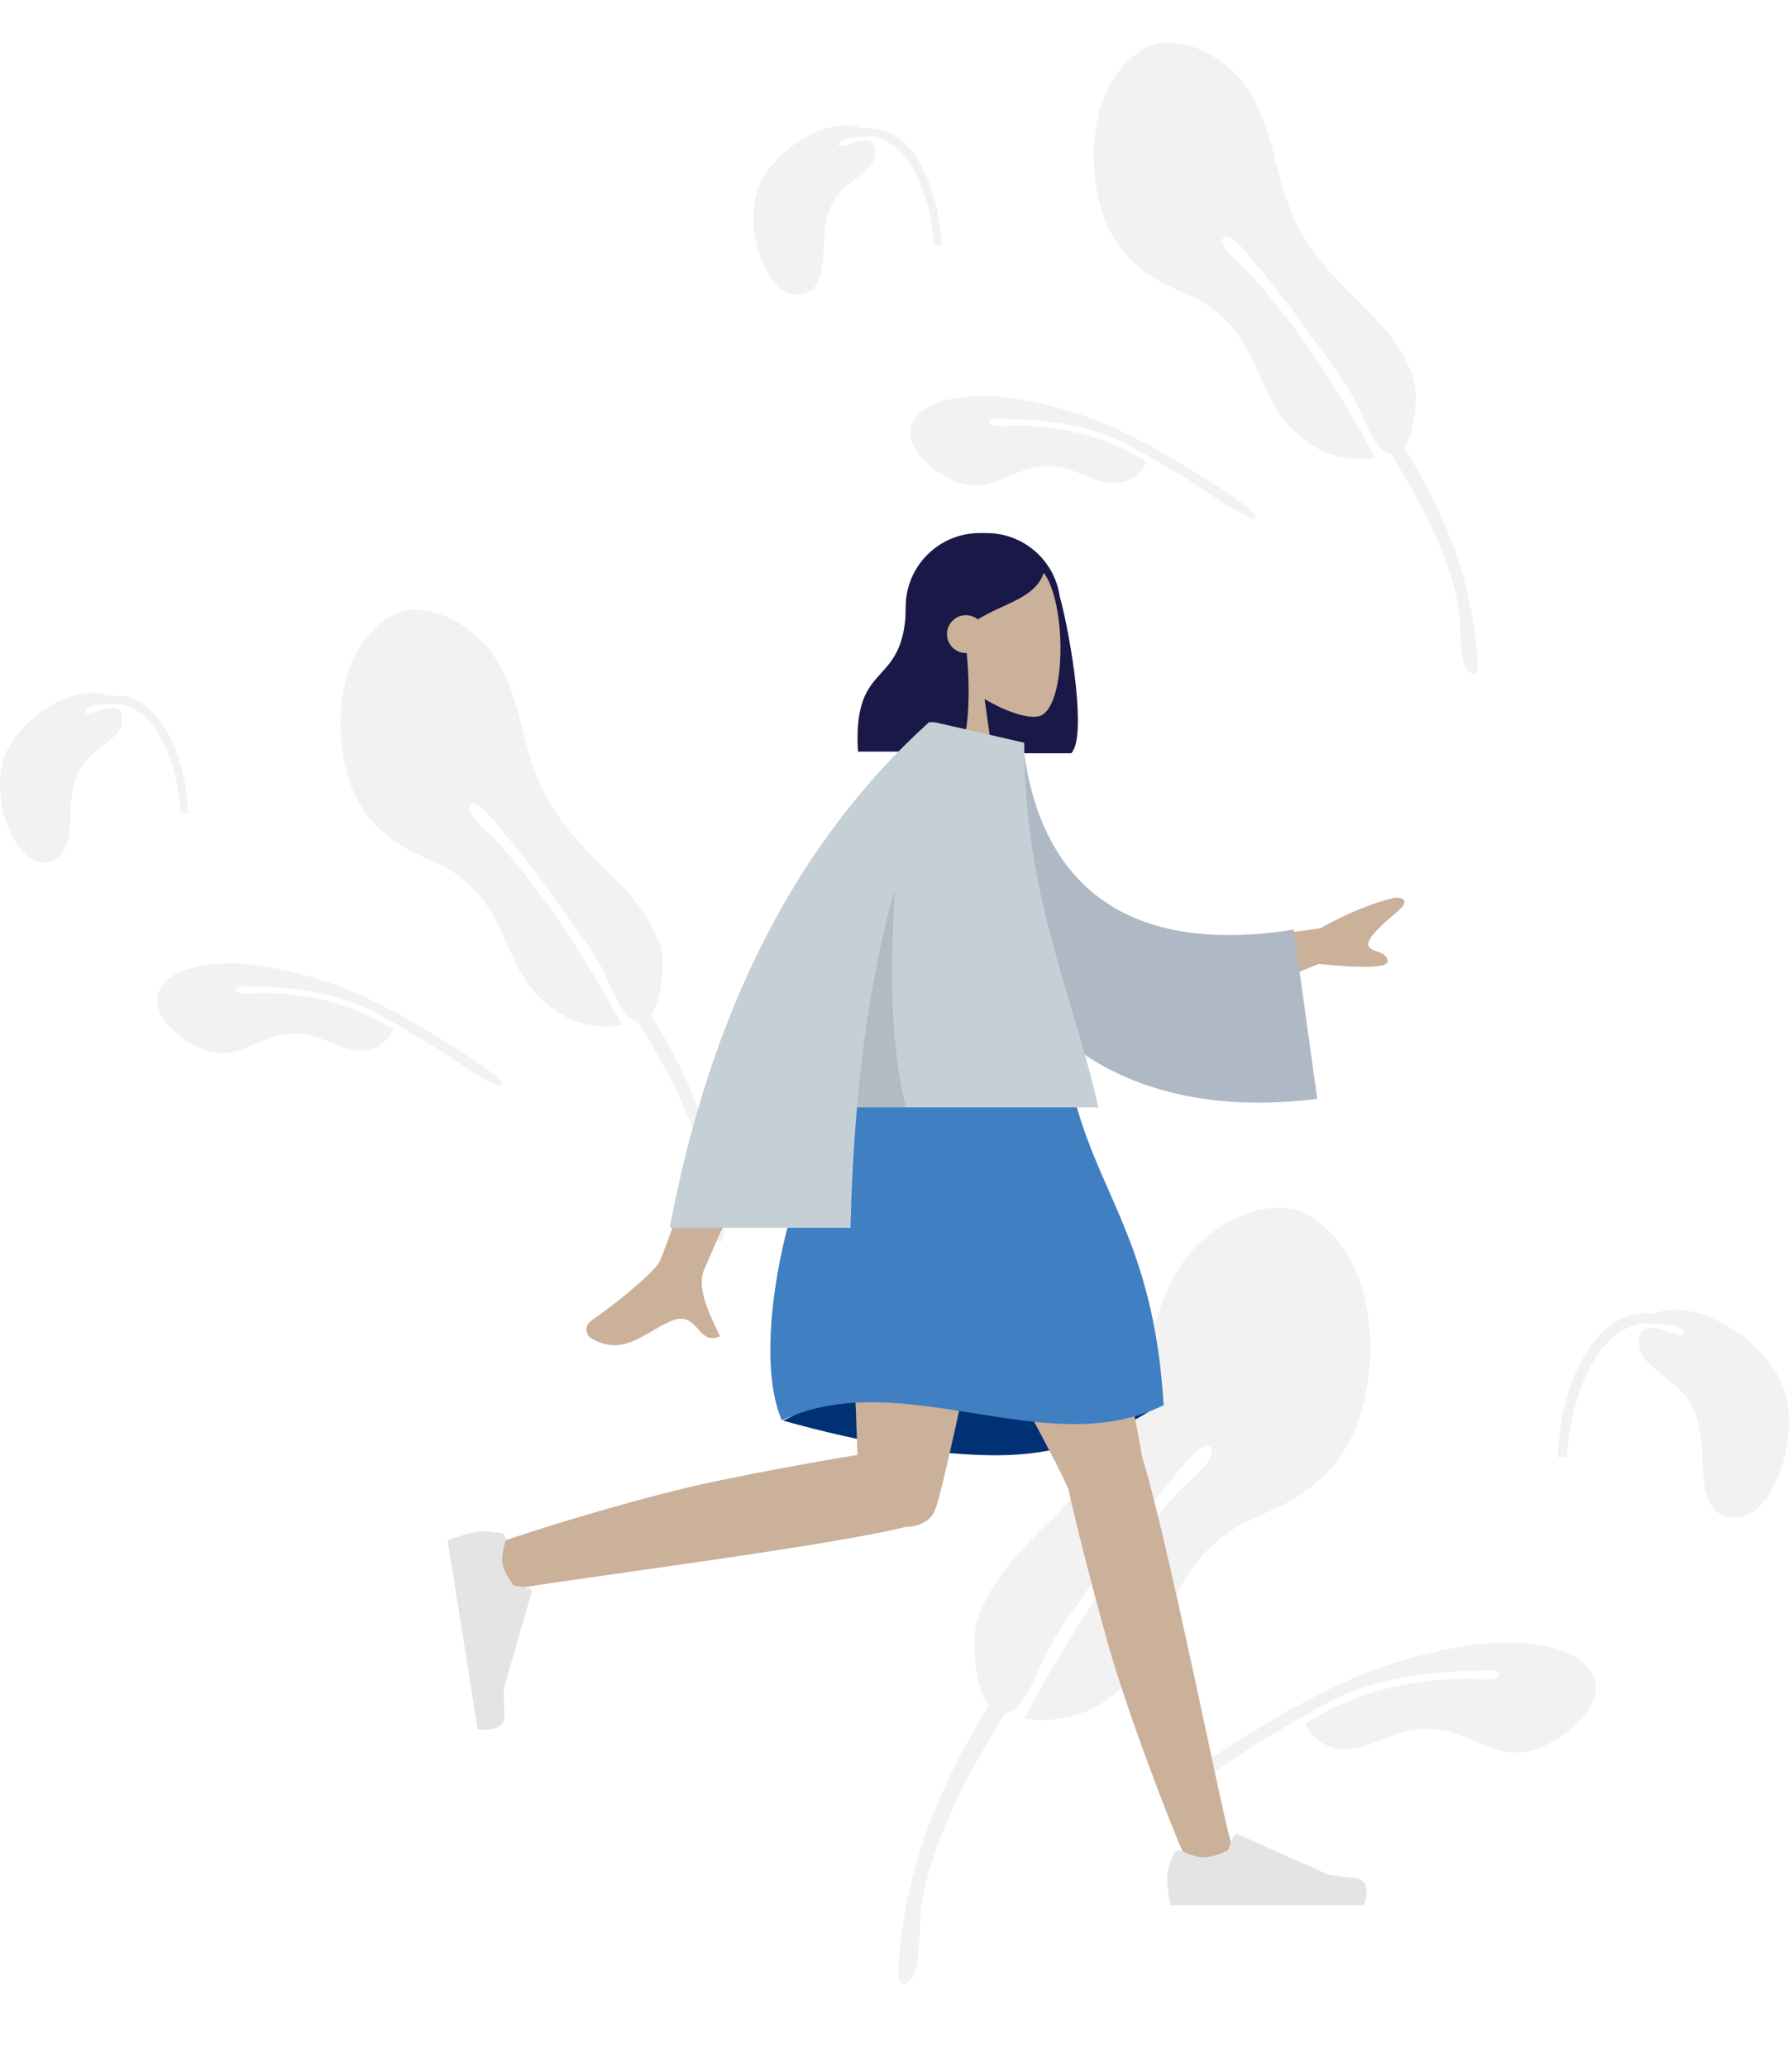 <svg width="521" height="601" viewBox="0 0 521 601" fill="none" xmlns="http://www.w3.org/2000/svg">
<path fill-rule="evenodd" clip-rule="evenodd" d="M411.101 110.587C408.431 101.68 402.162 94.71 395.654 88.322C382.985 75.888 376.171 68.2 371.656 50.011C369.001 39.313 366.298 27.977 357.876 20.216C351.743 14.564 341.189 9.815 332.987 13.863C320.37 21.393 316.982 36.847 318.255 50.686C319.832 67.838 327.843 78.413 343.235 84.731C351.907 88.288 357.672 92.983 362.38 101.164C366.146 107.705 368.341 115.896 373.073 121.826C380.148 130.69 389.001 134.631 399.914 133.158C389.693 114.353 377.751 95.37 363.347 79.537C361.998 77.945 354.046 71.852 355.65 69.139C357.417 66.152 365.581 77.373 365.523 77.305C369.709 82.11 373.582 87.216 377.386 92.371C377.376 92.376 377.365 92.379 377.354 92.384C381.27 97.674 385.155 103.042 388.966 108.476C390.508 110.775 392.008 113.104 393.444 115.49C395.551 118.993 398.895 128.933 402.344 131.086C403.082 131.547 403.764 131.804 404.402 131.91C406.754 135.763 409.044 139.646 411.221 143.575C416.907 153.837 421.788 164.673 424.028 176.259C424.682 179.641 424.219 192.291 426.527 194.732C430.748 199.197 429.511 190.598 429.259 188.003C427.163 166.51 419.447 148.2 408.244 130.131C411.685 125.636 412.182 114.196 411.101 110.587Z" fill="#F2F2F2"/>
<path fill-rule="evenodd" clip-rule="evenodd" d="M266.553 120.972C271.002 115.73 281.698 114.84 288.239 115.191C296.334 115.625 304.648 117.596 312.349 119.978C325.034 123.903 337.361 131.064 348.533 137.996C349.88 138.831 366.467 148.806 364.999 150.557C363.544 152.292 347.261 140.442 343.631 138.4C335.887 134.041 328.785 128.885 320.249 126.007C311.41 123.025 302.062 121.845 292.768 121.926C291.575 121.937 287.684 121.105 287.6 122.87C287.518 124.596 293.956 123.696 295.091 123.706C299.78 123.749 304.498 124.19 309.121 125.003C317.781 126.525 325.924 129.592 333.341 134.296C331.272 139.108 326.31 141.327 321.105 140.123C316.607 139.082 312.222 136.514 307.817 135.772C304.783 135.261 301.745 135.565 298.804 136.42C291.044 138.675 286.569 143.295 278.037 140.081C271.349 137.562 260.163 128.511 266.553 120.972Z" fill="#F2F2F2"/>
<path fill-rule="evenodd" clip-rule="evenodd" d="M271.585 71.361H273.69C273.543 68.69 273.351 66.023 272.899 63.381C271.207 53.481 265.917 38.939 254.313 37.332C253.885 37.272 252.31 37.262 250.403 37.373C249.499 36.873 248.486 36.571 247.419 36.501C237.54 35.781 226.507 43.665 221.742 51.87C217.9 58.486 218.547 67.173 220.92 74.201C222.509 78.907 225.977 85.615 231.76 85.681C238.995 85.763 239.344 76.916 239.484 71.744C239.67 64.869 240.548 58.879 246.025 54.192C247.301 53.101 248.696 52.14 249.986 51.063C252.005 49.378 254.236 47.653 254.496 44.865C254.855 41.019 252.66 40.326 249.309 41.041C248.738 41.163 242.984 43.717 243.836 41.698C244.096 41.081 245.046 40.592 246.245 40.226C249.348 39.892 253.048 39.505 254.112 39.737C265.593 42.228 270.063 57.961 271.25 67.956C271.384 69.088 271.492 70.224 271.585 71.361Z" fill="#F2F2F2"/>
<path fill-rule="evenodd" clip-rule="evenodd" d="M283.925 471.971C287.208 461.02 294.916 452.449 302.918 444.596C318.495 429.307 326.872 419.854 332.424 397.49C335.689 384.337 339.012 370.399 349.368 360.856C356.908 353.907 369.885 348.068 379.969 353.045C395.482 362.304 399.647 381.305 398.083 398.32C396.144 419.409 386.293 432.412 367.369 440.179C356.706 444.554 349.618 450.326 343.829 460.384C339.199 468.427 336.5 478.498 330.681 485.79C321.983 496.689 311.098 501.534 297.68 499.723C310.247 476.601 324.931 453.262 342.641 433.794C344.299 431.836 354.077 424.345 352.105 421.009C349.932 417.337 339.894 431.133 339.965 431.05C334.818 436.958 330.056 443.236 325.379 449.574C325.391 449.58 325.405 449.583 325.418 449.59C320.603 456.094 315.826 462.693 311.141 469.376C309.245 472.203 307.401 475.065 305.635 478C303.045 482.306 298.932 494.527 294.692 497.175C293.785 497.741 292.946 498.058 292.162 498.188C289.269 502.925 286.454 507.7 283.777 512.531C276.786 525.149 270.785 538.472 268.031 552.717C267.227 556.875 267.796 572.428 264.958 575.43C259.769 580.92 261.289 570.348 261.599 567.156C264.177 540.731 273.664 518.217 287.438 496.001C283.206 490.474 282.595 476.408 283.925 471.971Z" fill="#F2F2F2"/>
<path fill-rule="evenodd" clip-rule="evenodd" d="M461.652 484.739C456.182 478.293 443.031 477.2 434.988 477.631C425.036 478.165 414.813 480.588 405.345 483.517C389.747 488.342 374.591 497.148 360.854 505.671C359.199 506.698 338.804 518.963 340.609 521.115C342.398 523.248 362.419 508.679 366.881 506.168C376.403 500.808 385.136 494.469 395.631 490.93C406.499 487.264 417.992 485.813 429.42 485.913C430.887 485.926 435.671 484.903 435.774 487.073C435.875 489.195 427.959 488.088 426.563 488.101C420.798 488.154 414.997 488.696 409.314 489.695C398.665 491.567 388.654 495.338 379.533 501.122C382.078 507.039 388.179 509.767 394.578 508.286C400.109 507.006 405.501 503.849 410.917 502.936C414.647 502.308 418.382 502.682 421.999 503.733C431.54 506.505 437.042 512.186 447.532 508.234C455.756 505.137 469.509 494.009 461.652 484.739Z" fill="#F2F2F2"/>
<path fill-rule="evenodd" clip-rule="evenodd" d="M455.465 423.741H452.877C453.058 420.456 453.294 417.177 453.849 413.929C455.93 401.756 462.435 383.876 476.702 381.9C477.228 381.827 479.164 381.814 481.509 381.95C482.621 381.336 483.866 380.964 485.178 380.879C497.325 379.993 510.89 389.688 516.749 399.776C521.473 407.91 520.677 418.591 517.76 427.233C515.806 433.018 511.542 441.267 504.431 441.347C495.535 441.448 495.106 430.571 494.934 424.212C494.706 415.758 493.626 408.394 486.892 402.631C485.323 401.289 483.607 400.108 482.022 398.784C479.54 396.712 476.797 394.59 476.477 391.163C476.036 386.433 478.734 385.582 482.854 386.461C483.556 386.611 490.631 389.751 489.584 387.269C489.264 386.51 488.096 385.91 486.622 385.459C482.807 385.049 478.257 384.573 476.948 384.857C462.833 387.921 457.337 407.264 455.877 419.554C455.712 420.946 455.58 422.342 455.465 423.741H455.465Z" fill="#F2F2F2"/>
<path fill-rule="evenodd" clip-rule="evenodd" d="M192.101 275.587C189.431 266.68 183.162 259.709 176.654 253.322C163.985 240.888 157.171 233.2 152.656 215.011C150.001 204.313 147.298 192.977 138.876 185.216C132.743 179.564 122.189 174.815 113.987 178.863C101.37 186.393 97.982 201.847 99.255 215.686C100.832 232.837 108.843 243.413 124.235 249.731C132.907 253.288 138.672 257.983 143.38 266.164C147.146 272.705 149.341 280.896 154.073 286.826C161.148 295.69 170.001 299.631 180.914 298.158C170.693 279.353 158.75 260.37 144.347 244.537C142.998 242.945 135.046 236.852 136.65 234.139C138.417 231.152 146.581 242.373 146.523 242.305C150.709 247.11 154.582 252.216 158.386 257.371C158.376 257.376 158.365 257.379 158.354 257.384C162.27 262.674 166.155 268.042 169.966 273.476C171.508 275.775 173.008 278.104 174.444 280.49C176.551 283.993 179.895 293.933 183.344 296.086C184.082 296.547 184.764 296.804 185.402 296.91C187.754 300.763 190.044 304.646 192.221 308.575C197.907 318.837 202.788 329.673 205.028 341.259C205.682 344.641 205.219 357.291 207.527 359.732C211.748 364.197 210.511 355.598 210.259 353.003C208.163 331.51 200.447 313.2 189.244 295.131C192.685 290.636 193.182 279.196 192.101 275.587Z" fill="#F2F2F2"/>
<path fill-rule="evenodd" clip-rule="evenodd" d="M47.553 285.972C52.002 280.73 62.698 279.84 69.239 280.191C77.334 280.625 85.648 282.596 93.349 284.978C106.034 288.903 118.361 296.064 129.533 302.996C130.88 303.831 147.467 313.806 145.999 315.557C144.544 317.292 128.261 305.442 124.631 303.4C116.887 299.041 109.785 293.885 101.249 291.007C92.41 288.025 83.062 286.845 73.768 286.926C72.575 286.937 68.684 286.105 68.6 287.87C68.518 289.596 74.956 288.696 76.091 288.706C80.78 288.749 85.498 289.19 90.121 290.003C98.781 291.525 106.924 294.592 114.341 299.296C112.272 304.108 107.31 306.327 102.105 305.123C97.607 304.082 93.222 301.514 88.817 300.772C85.783 300.261 82.745 300.565 79.804 301.42C72.044 303.675 67.569 308.295 59.037 305.081C52.349 302.562 41.163 293.511 47.553 285.972Z" fill="#F2F2F2"/>
<path fill-rule="evenodd" clip-rule="evenodd" d="M52.585 236.361H54.69C54.543 233.69 54.35 231.023 53.899 228.381C52.207 218.481 46.916 203.939 35.313 202.332C34.885 202.272 33.31 202.262 31.403 202.372C30.499 201.873 29.486 201.571 28.419 201.501C18.54 200.781 7.507 208.665 2.742 216.87C-1.1 223.486 -0.453 232.173 1.92 239.201C3.509 243.907 6.977 250.615 12.76 250.681C19.995 250.763 20.344 241.916 20.484 236.744C20.67 229.869 21.548 223.879 27.025 219.192C28.301 218.101 29.697 217.14 30.986 216.063C33.005 214.378 35.236 212.653 35.496 209.865C35.855 206.019 33.66 205.326 30.309 206.041C29.738 206.163 23.984 208.717 24.836 206.698C25.096 206.081 26.046 205.592 27.245 205.226C30.348 204.892 34.048 204.505 35.112 204.737C46.593 207.228 51.063 222.961 52.25 232.956C52.384 234.088 52.492 235.224 52.585 236.361Z" fill="#F2F2F2"/>
<path fill-rule="evenodd" clip-rule="evenodd" d="M308.081 173.29C311.528 185.992 316.02 214.544 311.436 219.022H282.436C282.433 218.971 282.43 218.92 282.427 218.868C271.679 217.679 263.319 208.566 263.319 197.5V176.5C263.319 164.626 272.945 155 284.819 155H286.819C297.602 155 306.531 162.939 308.081 173.29Z" fill="#191847"/>
<path fill-rule="evenodd" clip-rule="evenodd" d="M274.581 193.49C269.973 188.081 266.854 181.453 267.376 174.025C268.877 152.625 298.667 157.333 304.462 168.134C310.257 178.935 309.568 206.333 302.079 208.263C299.092 209.033 292.73 207.147 286.254 203.244L290.319 232H266.319L274.581 193.49Z" fill="#CBB09A"/>
<path fill-rule="evenodd" clip-rule="evenodd" d="M281.069 189.875C282.175 201.753 281.732 215.317 278.436 218.537H249.436C247.82 190.463 263.436 201.335 263.436 174.903C264.41 173.952 265.33 173.01 266.24 172.198L266.208 171.421C271.229 161.14 277.6 156 285.32 156C296.9 156 300.555 161.388 303.667 165.963C301.34 173.948 292.309 175.132 284.285 180.11C283.339 179.341 282.133 178.88 280.819 178.88C277.781 178.88 275.319 181.343 275.319 184.38C275.319 187.418 277.781 189.88 280.819 189.88C280.903 189.88 280.986 189.879 281.069 189.875Z" fill="#191847"/>
<path fill-rule="evenodd" clip-rule="evenodd" d="M227.727 413.088C251.716 419.798 272.413 423.153 289.818 423.153C307.224 423.153 323.39 417.986 338.319 407.653C314.843 400.766 295.51 397.323 280.319 397.323C265.128 397.323 247.597 402.578 227.727 413.088Z" fill="#003174"/>
<path fill-rule="evenodd" clip-rule="evenodd" d="M310.586 432.824C310.354 432.477 310.159 432.098 310.004 431.689C306.797 423.208 255.436 331.726 250.319 315H308.145C312.035 327.717 329.546 407.52 332.01 423.442C339.785 448.557 355.794 529.895 357.838 535.53C359.988 541.458 347.891 547.633 344.668 540.346C339.538 528.75 327.317 496.665 321.876 477.074C316.775 458.708 312.621 442.185 310.586 432.824Z" fill="#CBB09A"/>
<path fill-rule="evenodd" clip-rule="evenodd" d="M263.276 443.994C239.794 449.928 153.903 460.658 148.009 462.341C141.945 464.072 136.629 451.574 144.123 448.867C156.049 444.559 188.908 434.606 208.831 430.544C224.855 427.277 239.478 424.611 249.295 423.05C248.463 395.473 244.662 329.294 247.153 315H298.319C295.929 328.707 275.729 428.718 271.974 438.729C270.783 442.302 267.228 443.882 263.276 443.994Z" fill="#CBB09A"/>
<path fill-rule="evenodd" clip-rule="evenodd" d="M145.409 445.7C142.137 445.217 139.731 445.126 138.193 445.427C136.321 445.793 133.637 446.62 130.14 447.908C130.463 449.946 133.373 468.264 138.869 502.861C144.124 503.305 146.708 501.949 146.62 498.794C146.533 495.639 146.489 493.012 146.488 490.914L154.559 462.999C154.715 462.461 154.388 461.931 153.83 461.815C153.82 461.813 153.81 461.811 153.801 461.809L149.298 460.998C147.43 458.426 146.355 456.25 146.072 454.47C145.842 453.023 146.147 450.903 146.987 448.11L146.987 448.11C147.309 447.038 146.668 445.971 145.555 445.727C145.507 445.716 145.458 445.707 145.409 445.7Z" fill="#E4E4E4"/>
<path fill-rule="evenodd" clip-rule="evenodd" d="M340.997 539.402C339.878 542.388 339.319 544.623 339.319 546.106C339.319 547.909 339.619 550.54 340.22 554C342.312 554 361.113 554 396.622 554C398.087 549.154 397.241 546.539 394.084 546.152C390.926 545.766 388.302 545.417 386.214 545.106L359.999 533.419C359.494 533.194 358.903 533.421 358.678 533.925C358.674 533.934 358.671 533.942 358.667 533.951L356.982 538.039C354.059 539.403 351.683 540.085 349.855 540.085C348.37 540.085 346.32 539.485 343.703 538.285L343.703 538.285C342.699 537.825 341.512 538.266 341.052 539.27C341.032 539.313 341.014 539.357 340.997 539.402Z" fill="#E4E4E4"/>
<path fill-rule="evenodd" clip-rule="evenodd" d="M247.319 315C269.866 308.549 291.199 308.549 311.319 315C318.319 346.937 335.328 359.613 338.319 408.579C304.319 425.473 262.319 396.53 227.319 413.005C217.319 389.961 231.319 334.464 247.319 315Z" fill="#3F7FC2"/>
<path fill-rule="evenodd" clip-rule="evenodd" d="M344.319 275.311L383.802 269.925C391.7 265.532 398.966 262.558 405.599 261.003C407.466 260.948 410.436 261.627 406.012 265.315C401.588 269.003 397.099 273.083 397.887 275.051C398.676 277.02 402.79 276.287 403.471 279.315C403.926 281.333 397.249 281.661 383.44 280.299L351.403 293L344.319 275.311ZM220.289 284.45L242.186 284.532C218.175 338.566 205.655 366.857 204.627 369.406C202.313 375.14 207.209 383.874 209.303 388.567C202.483 391.619 203.21 380.317 194.607 384.319C186.754 387.973 180.78 394.592 171.708 388.994C170.592 388.306 169.37 385.715 172.323 383.69C179.681 378.645 190.284 369.815 191.717 366.908C193.67 362.945 203.194 335.459 220.289 284.45Z" fill="#CBB09A"/>
<path fill-rule="evenodd" clip-rule="evenodd" d="M280.268 215L297.413 216.142C301.636 254.343 324.635 278.473 376.13 270.304L382.971 319.499C334.842 325.719 292.632 306.45 283.981 254.278C281.742 240.773 279.974 226.718 280.268 215Z" fill="#AFB9C5"/>
<path fill-rule="evenodd" clip-rule="evenodd" d="M271.81 210.016L297.786 215.965C297.786 260.644 312.019 289.15 319.319 322H249.162C248.174 333.351 247.567 345.018 247.251 357H194.72C206.624 293.664 231.749 244.664 270.095 210H271.796L271.81 210.016Z" fill="#C5CFD6"/>
<path fill-rule="evenodd" clip-rule="evenodd" d="M260.231 258.259C258.423 286.101 259.487 307.347 263.421 322H249.162C251.12 299.514 254.575 278.267 260.231 258.259V258.259Z" fill="black" fill-opacity="0.1"/>
</svg>
